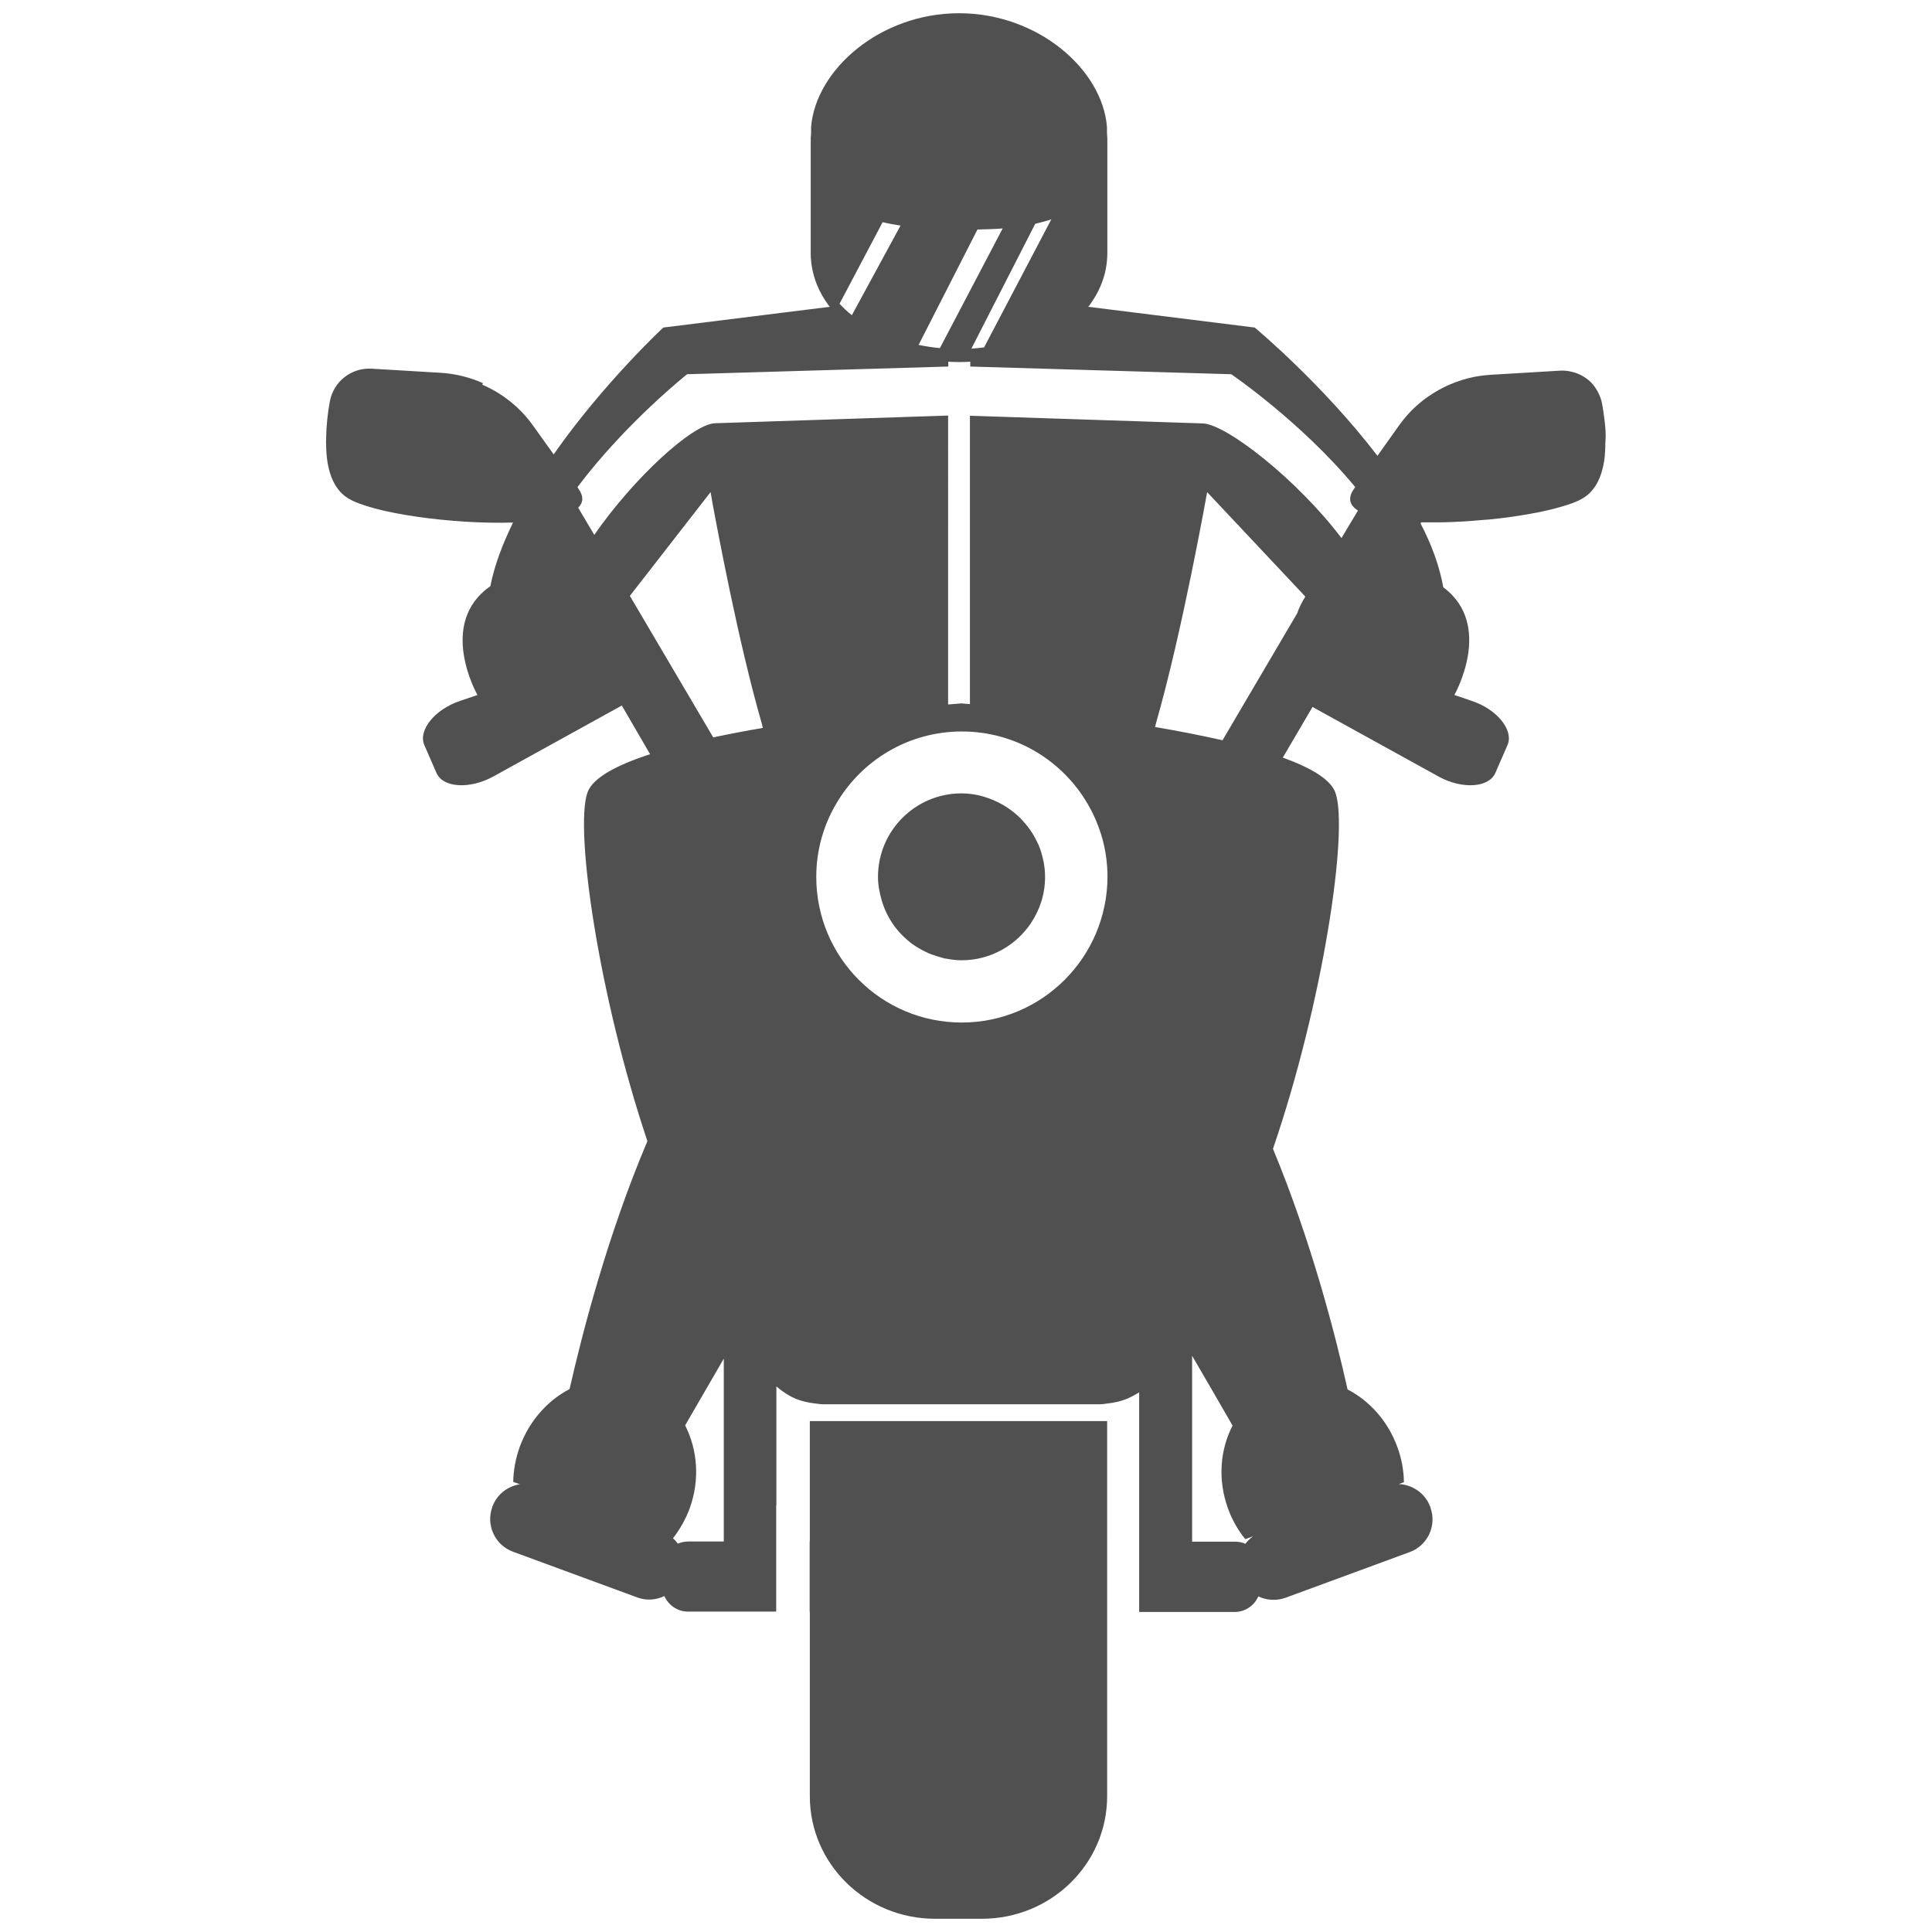 <?xml version="1.0" encoding="utf-8"?>
<!-- Generator: Adobe Illustrator 24.1.2, SVG Export Plug-In . SVG Version: 6.00 Build 0)  -->
<svg version="1.1" xmlns="http://www.w3.org/2000/svg" xmlns:xlink="http://www.w3.org/1999/xlink" x="0px" y="0px"
	 viewBox="0 0 108 108" style="enable-background:new 0 0 108 108;" xml:space="preserve">
<style type="text/css">
	.st0{display:none;}
	.st1{display:inline;}
	.st2{fill:#505050;}
</style>
<g id="motorcycle-rider" class="st0">
	<g class="st1">
		<path class="st2" d="M19.43,75.6c-4.53,0-8.21,3.68-8.21,8.21c0,4.54,3.68,8.21,8.21,8.21c4.54,0,8.21-3.68,8.21-8.21
			C27.65,79.28,23.97,75.6,19.43,75.6z"/>
		<path class="st2" d="M90.83,67.26c-1.99,0-3.9,0.37-5.67,1.02l-0.92-1.83c3.36-1.11,7.62-1.4,13.03-0.26l0.57-2.18
			c0,0-7.3-2.33-14.71,0.22l-5.19-10.35c1.01,0.33,2.29,0.5,3.82,0.14c3.97-0.92,3.12-11.95,0-12.12c0,0-1.14-0.5-2.98-0.31
			c-0.08-0.21-0.18-0.42-0.3-0.61l-0.04-0.06c-0.17-0.28-0.38-0.51-0.61-0.72c-0.05-0.05-0.1-0.09-0.15-0.13
			c-0.19-0.16-0.4-0.28-0.61-0.4c-0.05-0.03-0.09-0.07-0.14-0.09c0,0.01,0,0.02,0,0.02c-1.05-0.49-2.32-0.47-3.38,0.2l-2.1,1.34
			c-0.14,0.09-0.25,0.19-0.37,0.29c-1.44-0.89-4.3-0.28-4.3-0.28l0.01,0.1l-0.01-0.09l-11.69,1.54c0,0,4.47-12.99-0.38-16.54
			l0.76-2.68c1.61,0.37,2.67,0.49,2.67,0.49c0,0,0,0,0,0c3.43,0.63,6.14,0.85,6.14,0.85c0.04-0.15,0.08-0.3,0.12-0.46l0.01,0
			c0.32-1.11,0.33-2.22,0.33-2.22c0,0,0,0,0,0c0.01-0.12,0.02-0.24,0.02-0.37c-1.11,0.29-4.97-0.6-4.97-0.6
			c-6.81-1.73-7.42-4.6-7.58-7.31c-0.13-2.04,2.13-0.93,2.13-0.93c5.46,2.2,8.89,1.25,8.94,1.23c-0.2-0.46-0.42-0.9-0.66-1.34
			c0.22-0.04,0.43-0.08,0.66-0.13c0.01,0,0.01,0,0.01,0l0,0l0,0c0,0-0.02-0.03-0.05-0.1l0,0c-0.03-0.06-0.08-0.15-0.14-0.27
			c-0.03-0.05-0.07-0.12-0.11-0.18c-0.04-0.07-0.08-0.14-0.14-0.23c-0.05-0.07-0.11-0.16-0.16-0.24c-0.06-0.09-0.11-0.17-0.18-0.27
			h0c-1.34-1.91-4.5-5.23-9.88-4.51c0,0,0,0,0,0C52.31,6.99,52,7.07,51.71,7.13c-0.24,0.05-0.47,0.08-0.72,0.14
			c-0.57,0.15-1.16,0.34-1.77,0.59c0,0,0.06,0.11,0.2,0.31c0.01,0.01,0.01,0.02,0.02,0.03c-0.87,0.44-1.55,0.96-2.07,1.55
			c0,0-0.01,0-0.01,0c-0.03,0.03-0.06,0.07-0.09,0.11c-0.11,0.12-0.2,0.25-0.3,0.38c-0.06,0.08-0.12,0.16-0.18,0.24
			c-0.05,0.07-0.08,0.14-0.12,0.21c-0.11,0.19-0.22,0.37-0.3,0.56c-0.01,0.03-0.04,0.06-0.05,0.09c0,0,0.01,0,0.01,0.01
			c-1.2,2.69-0.29,5.71,0.01,6.54c0.06,0.28,0.17,0.61,0.29,0.94c0,0-0.01,0-0.01,0c0.02,0.05,0.06,0.14,0.1,0.24
			c0.11,0.27,0.22,0.53,0.32,0.76c0.2,0.46,0.34,0.73,0.34,0.73c0.21,0.17,0.54,0.35,0.93,0.54c-0.21,0.73-0.51,1.65-0.78,2.43
			C34.17,23.95,25.98,47.8,25.98,47.8c0.01,0.25,0.05,0.49,0.1,0.71h0c0,0-1.15,2.32-0.56,4.87c-0.57-0.05-1.15-0.01-1.72,0.14
			l-5.76,1.51l-0.11,0.03l-0.53,0.14c-0.32,0.08-0.58,0.24-0.79,0.45c-0.21,0.21-0.35,0.47-0.43,0.74
			c-0.15,0.56-0.03,1.18,0.43,1.65c0.34,0.34,0.71,0.71,1.12,1.09c-5.22-0.42-11.57,1.68-17.8,10.4c0,0,0.01,0.03,0.02,0.06
			c0,0.01,0,0.01,0.01,0.02c0.03,0.1,0.1,0.27,0.19,0.49c0,0,0,0,0,0.01c0.2,0.45,0.52,1.08,0.99,1.57c0,0,0,0,0.01,0.01
			c0.12,0.12,0.24,0.23,0.37,0.33c0,0,0,0,0,0l0,0c0.38,0.29,0.84,0.47,1.37,0.41c0,0,10.68-9.58,23.46-5.18l0,0h0l0.06-0.05
			c0.03,0.01,0.06,0.03,0.09,0.04c1.38,0.61,3.07,1.25,5.01,1.81c-0.46,0.29-0.66,0.59-0.54,0.89c0,0,0.01,0.03,0.03,0.06
			c0,0.01,0.01,0.02,0.02,0.04c0.02,0.03,0.04,0.08,0.07,0.14c0.01,0.03,0.03,0.06,0.04,0.09c0.03,0.06,0.06,0.12,0.1,0.18
			c0.02,0.04,0.05,0.08,0.07,0.12c0.04,0.07,0.09,0.15,0.14,0.23c0.03,0.05,0.07,0.1,0.1,0.15c0.06,0.09,0.13,0.17,0.2,0.26
			c0.04,0.06,0.09,0.11,0.13,0.17c0.08,0.1,0.17,0.2,0.26,0.3c0.05,0.06,0.1,0.11,0.15,0.17c0.11,0.12,0.23,0.23,0.36,0.35
			c0.05,0.05,0.09,0.09,0.15,0.14c0.19,0.17,0.39,0.34,0.62,0.5l0,0h0c1.23,0.91,3.03,1.77,5.59,2.08l-0.62,1.49
			c-0.73,0.45-1.38,1.41-1.87,2.31c-0.47-0.07-0.94-0.13-1.4-0.19c-1.59-4.73-5.25-8.5-9.92-10.24c-1.8-0.67-3.73-1.05-5.76-1.05
			c-9.14,0-16.55,7.41-16.55,16.55s7.41,16.55,16.55,16.55c8.36,0,15.25-6.21,16.37-14.26l4.08,1.43l-3.31,0.08v2.14v1.62
			l25.26,0.67c0.79,0,1.56-0.18,2.25-0.51c0.23-0.11,0.45-0.24,0.66-0.38c0.28-0.19,0.53-0.41,0.77-0.66l3.67-3.92
			c0.2-0.21,0.37-0.44,0.53-0.68c0.45-0.72,0.69-1.54,0.68-2.38l0.04-0.7h1.43c0,0,0.96-9.66,8.6-14.56l0.98,1.96
			c-4.32,2.99-7.15,7.97-7.15,13.61c0,9.14,7.41,16.55,16.55,16.55s16.55-7.41,16.55-16.55S99.97,67.26,90.83,67.26z M19.43,94.32
			c-5.8,0-10.51-4.71-10.51-10.51c0-5.81,4.71-10.51,10.51-10.51s10.51,4.71,10.51,10.51C29.95,89.62,25.24,94.32,19.43,94.32z
			 M65.99,81.19c0.03,1.04-0.32,2.06-0.99,2.89l-0.94,1.16c-0.9,1.1-2.28,1.76-3.75,1.79l-8.25,0.2c0.35-0.97,0.27-1.8,0.27-1.8
			c-0.44-0.15-0.88-0.33-1.31-0.54l5.62-8.1c0.48,0.56,1.18,0.93,1.98,0.93h7.52L65.99,81.19z M50.44,25.51
			c0.42-0.09,0.87-0.08,1.36,0.06c0.62,0.18,1.14,0.46,1.59,0.81c-1.18,5.88-3.68,18.9-3.02,20.33c0.61,1.33,10.33-0.78,15.79-2.08
			l0.23,1.64c-5.39,1.27-14.98,3.41-17.19,3.06C47.05,48.99,49.45,31.99,50.44,25.51z M69.03,52.1c-0.02-0.03-0.03-0.05-0.05-0.08
			l0,0c-0.11-0.18-0.22-0.36-0.33-0.53c-0.37-0.57-0.84-1.05-1.37-1.44c1.17-0.53,2.31-1.12,3.28-1.66l0.61,1.22l-2.07,2.6
			C69.07,52.17,69.05,52.13,69.03,52.1z M59.73,49.87c0.01,0.05,0.01,0.1,0.03,0.16c-2.41,0.77-5.14,1.74-7.48,2.84
			c-0.94-0.39-1.92-0.79-2.88-1.2C51.78,51.58,56.03,50.72,59.73,49.87z M55.37,65.01c0.46-0.03,0.88-0.06,1.27-0.07
			c0.13-0.01,0.24,0,0.37-0.01c0.25-0.01,0.5-0.01,0.72-0.01c0.14,0,0.25,0.01,0.38,0.01c0.19,0.01,0.37,0.01,0.54,0.03
			c0.09,0.01,0.17,0.02,0.26,0.03l-3.52,4.43c-1.1,0.09-2.4,0.21-3.83,0.35c0.72-1.45,1.47-3.04,2.16-4.63
			C54.32,65.1,54.88,65.05,55.37,65.01z M43.13,48.07c0.82-0.7,1.82-2.04,2.9-3.73c0.21,2.85,0.65,5.23,1.22,6.43
			c-2.9-1.22-5.23-2.22-5.23-2.22h-0.05C42.7,48.26,43.13,48.07,43.13,48.07z M32.17,48.52c-3.23,9.44,22.41,5.84,21.04,8.87
			c-0.45,0.99-4.96,9.91-7.51,14.94c-0.69-0.26-1.34-0.54-1.92-0.82l6.77-13.23c0.13-0.26-0.07-0.57-0.36-0.56
			c-19.42,0.22-20.79-5.86-20.08-9.21L32.17,48.52z M72.96,72.43h-0.33l3.84-12.19l2.87,5.77C77.02,67.43,74.82,69.51,72.96,72.43z
			 M90.83,94.32c-5.81,0-10.51-4.71-10.51-10.51c0-3.27,1.5-6.2,3.85-8.13l1.06,2.13c-1.6,1.5-2.61,3.63-2.61,5.99
			c0,4.54,3.68,8.21,8.21,8.21c4.53,0,8.21-3.68,8.21-8.21c0-4.54-3.68-8.21-8.21-8.21c-0.65,0-1.28,0.08-1.88,0.23l-1.05-2.1
			c0.93-0.27,1.92-0.42,2.94-0.42c5.8,0,10.51,4.71,10.51,10.51C101.34,89.62,96.64,94.32,90.83,94.32z"/>
		<path class="st2" d="M59.81,15.24c-0.32-0.03-0.67-0.07-1.02-0.13c-0.24-0.04-0.48-0.08-0.74-0.13c-0.73-0.15-1.52-0.36-2.35-0.65
			c-0.19-0.07-0.38-0.13-0.58-0.21c0,0-0.36-0.16-0.76-0.24c-0.55-0.1-1.18-0.02-1.08,0.9c0.16,1.51,0.51,3.09,2.91,4.43
			c0.41,0.23,0.87,0.45,1.41,0.66c0.16,0.07,0.33,0.13,0.51,0.19c0.61,0.22,1.23,0.39,1.86,0.53c0.25,0.06,0.49,0.11,0.74,0.15
			c0.28,0.05,0.56,0.1,0.84,0.13c0.06,0.01,0.13,0.02,0.19,0.03c0.4,0.05,0.82,0.1,1.23,0.14c0.78,0.07,1.48,0.09,1.75-0.02h0
			c0,0,0.24-3.04-1.12-5.95h0c-0.02,0.01-0.99,0.25-2.6,0.22C60.65,15.3,60.25,15.28,59.81,15.24z"/>
	</g>
</g>
<g id="helmet" class="st0">
	<g class="st1">
		<path class="st2" d="M75.94,74.14c0.03-0.12,0.06-0.25,0.1-0.37c0.59-2.04,1.21-3.95,1.87-5.75c1.97-5.39,4.25-9.71,6.6-13.19
			c3.93-5.79,8.11-9.2,11.57-11.22c0.35-0.2,0.69-0.39,1.02-0.56c0.66-0.35,1.29-0.65,1.88-0.9c0.89-0.38,1.68-0.66,2.36-0.86
			c0.45-0.14,0.86-0.24,1.2-0.32c0.85-0.19,1.33-0.23,1.34-0.23c-1.89-3.14-4.62-6.2-8.4-9.07c0.03-0.03,0.08-0.06,0.11-0.08
			c0.89-0.7,1.35-1.12,1.35-1.12c-1.37-0.87-2.73-1.67-4.08-2.42c-0.68-0.38-1.34-0.7-2.01-1.05c-0.66-0.34-1.32-0.71-1.98-1.03
			c-0.84-0.41-1.67-0.76-2.51-1.13c-0.47-0.21-0.94-0.44-1.4-0.63c-0.88-0.36-1.74-0.68-2.6-1c-0.38-0.14-0.77-0.31-1.15-0.44
			c0,0,0,0,0,0c-25.91-9.06-45.71,1.88-54.77,8.72l0,0c-0.12,0.09-0.23,0.18-0.34,0.27c-0.3,0.23-0.6,0.46-0.88,0.68
			c-0.09,0.07-0.16,0.13-0.25,0.2c-0.3,0.24-0.59,0.48-0.86,0.7c-0.04,0.04-0.08,0.07-0.12,0.11c-0.29,0.24-0.57,0.48-0.82,0.7
			c-0.01,0.01-0.02,0.01-0.02,0.02c-1.4,1.24-2.14,2.03-2.14,2.03c1.05,0.48,2.09,0.91,3.12,1.34c-1.71,1.61-3.35,3.3-4.9,5.06
			c0.03,0.02,15.96,8.1,46.01,4.52c0,0,12.59-2.35,9.43,6.39c-4.18,11.58-10.74,23.4-46.8,23.4c0,0-20.31-0.37-25.48-2.87
			c-0.13,0.54-0.25,1.08-0.37,1.62c0,0,0,0,0,0c0,0-1.31,4.81-1.12,10.01h0.01c0,0.71,0.01,1.42,0.04,2.12c0,0,13.74,2.04,31.6,3.11
			c8.13-0.84,25.89-10.03,25.89-10.03C65.07,77.26,70.9,75.2,75.94,74.14z"/>
		<path class="st2" d="M18.29,73.42c0.33,0.04,0.66,0.07,0.99,0.1c1.45,0.15,2.89,0.26,4.34,0.35l16.66-22.45
			c-1.84-0.15-3.59-0.35-5.24-0.57L18.29,73.42z"/>
		<path class="st2" d="M12.01,72.66l16.96-22.85c-8.08-1.67-12.64-3.82-12.68-3.84l0,0C5.99,57.06,3.39,70.37,3.34,70.62
			c-0.07,0.22-0.13,0.43-0.2,0.65c0.06-0.2,0.12-0.41,0.19-0.62C4.55,71.42,8.06,72.11,12.01,72.66z"/>
		<path class="st2" d="M68.06,56.12c1.61-3.9-1.42-4.94-4.27-5.12L48.06,72.18C61.67,69.01,65.41,62.52,68.06,56.12z"/>
		<path class="st2" d="M44.11,51.67l-16.6,22.36c3.31,0.08,6.63,0.01,9.94-0.26c0.97-0.08,1.89-0.18,2.79-0.28l16.35-22.03
			C52.12,51.8,47.94,51.84,44.11,51.67z"/>
		<path class="st2" d="M107.07,48.84c-4.69,1.36-15.32,6.37-22.64,24.35c9.71-0.06,14.69,3.74,14.69,3.74
			c-0.05,0.09-0.11,0.2-0.17,0.3C101.52,73.83,109.7,61.77,107.07,48.84z"/>
		<path class="st2" d="M104.67,42.15c-0.23-0.44-0.47-0.89-0.74-1.33c-0.01-0.02-0.02-0.05-0.04-0.07c0.38,0.63,0.72,1.26,1.04,1.89
			C104.85,42.48,104.76,42.31,104.67,42.15z"/>
		<path class="st2" d="M56.84,91.49c0,0,9.4-0.3,18.51-1.16c-1.78,0.22-3.55,0.41-5.28,0.57c2.88-0.22,5.69-0.52,8.44-0.89
			c4.92-0.55,9.41-1.27,11.82-2.22c0,0,0.99-0.96,2.5-2.67c0.83-0.91,1.76-1.98,2.68-3.1c0.33-0.38,0.61-0.71,0.79-0.92
			c0,0-0.01-0.01-0.03-0.02C95.7,80.61,84.57,71.97,56.84,91.49z"/>
	</g>
</g>
<g id="Layer_3" class="st0">
	<g class="st1">
		<path class="st2" d="M19.72,66.59c-4.45,0-8.17,3.72-8.17,8.17s3.72,8.17,8.17,8.17c4.45,0,8.17-3.72,8.17-8.17
			S24.18,66.59,19.72,66.59z M19.72,79.57c-2.62,0-4.81-2.19-4.81-4.81c0-2.62,2.19-4.81,4.81-4.81c2.62,0,4.81,2.19,4.81,4.81
			C24.53,77.38,22.34,79.57,19.72,79.57z"/>
		<path class="st2" d="M25.46,59.33c-6.05-2.25-12.99-0.71-17.5,3.9c-4.23,4.32-5.76,10.77-3.93,16.53
			c1.79,5.63,6.63,9.97,12.42,11.14c5.97,1.2,12.24-1.05,16.07-5.79C39.47,76.52,35.83,63.19,25.46,59.33z M19.72,85.22
			c-5.7,0-10.46-4.76-10.46-10.46c0-5.7,4.76-10.46,10.46-10.46c5.7,0,10.46,4.76,10.46,10.46C30.19,80.46,25.43,85.22,19.72,85.22z
			"/>
		<path class="st2" d="M90.8,58.29c-1.98,0-3.88,0.37-5.64,1.01l-0.92-1.82c3.35-1.1,7.58-1.39,12.97-0.26l0.57-2.17
			c0,0-7.27-2.32-14.64,0.22l-5.17-10.3c-3.09-1.02-3.84-4.18-3.6-7.18l0.23-1.51c0.22-0.93,0.52-1.79,1.25-2.45
			c0-0.01,0-0.03,0-0.04l0.13-0.06c0.45-0.37,0.93-0.58,1.49-0.73l0.41-0.2c1.69-1.2,5.85-5.19,2.02-6.64c0,0,0,0,0,0l0,0
			c-1.92-0.73-2.52,1.31-3.63,2.46l0.75-3.08c1.07-0.7,1.38-2.63,0.55-3.64v0l0,0c-1.55-1.87-3.73,2.6-1.67,3.72l-0.81,4.16
			c-0.28,0.26-0.55,0.52-0.82,0.76h0l0,0v0c-0.97-0.66-2.25-0.82-3.41-0.32l-2.33,1c-1.16,0.5-1.91,1.53-2.11,2.68
			c-1.26,0.34-2.43,0.64-3.51,0.91l-4.02-3.3c0.68-0.95,0.9-2.24,0.3-3.29l0,0c-1.45-2.36-4.73-0.5-5.28,1.59c0,0,0,0,0,0
			c-0.69,2.55,1.98,4.03,4.04,2.62l3.65,2.72c-3.8,0.97-6.07,1.65-6.22,2.8h0c0,0,0,0,0,0c-0.31,2.5,3.74,2.22,5.12,2
			c2.62-0.42,5.18-1.31,7.63-2.29c0.56,0.34,1.17,0.5,1.82,0.51l1.27,2.54l-2.06,2.59c-0.04-0.06-0.07-0.12-0.11-0.18l0,0
			c-1.17-1.91-3.02-3.19-5.35-3.01c-2.03,0.16-4.2,1.12-6.11,1.78c-2.13,0.74-4.25,1.56-6.27,2.6c-1.53,0.78-3.34,1.75-4.27,3.26
			c-2.17-0.99-5.22,0.81-7.35,1.38c-2.52,0.68-5.84,1.79-7.96-0.35l-2.81-2.84c-1.27-1.28-3.13-1.79-4.87-1.33l-5.74,1.5v0
			l-0.39,0.1l-0.25,0.07c-0.81,0.21-1.35,1-1.26,1.83c0.1,0.89,0.99,1.52,1.59,2.09C10.48,49.59,4.43,54.78,0.3,60.55
			c0.3,0.91,0.79,1.9,1.58,2.48v0c0.38,0.29,0.83,0.47,1.36,0.41c0,0,10.63-9.54,23.35-5.15c0.61,0.27,1.32,0.54,2.07,0.81l0,0
			c5.43,2.25,7.81,7.71,8.77,10.91c0.42,1.67,0.85,3.54,0.69,6.17c4.15,0.33,8.32,0.69,12.47,0.92c4.91,0.27,9.78-0.96,14.5-2.11
			c0.32-0.4,0.57-0.86,0.74-1.34c-0.17,0.5-0.43,0.97-0.77,1.39l-0.94,1.15c-0.89,1.09-2.26,1.75-3.73,1.78l-10.92,0.26l-8.27,0.2
			l-1.13,0.03l-2.33,0.04l-0.36,2.13l-0.36,1.64l24.9,0.67h0c1.36,0,2.72-0.55,3.65-1.55l3.66-3.9c0.77-0.82,1.22-1.92,1.2-3.05
			l0.04-0.7h1.43c0,0,0.96-9.62,8.56-14.49l0.97,1.95c-5.48,3.79-8.18,10.68-6.72,17.18c1.29,5.76,5.74,10.51,11.41,12.18
			c5.79,1.71,12.21,0.04,16.43-4.28c4.23-4.32,5.76-10.77,3.93-16.53C104.35,63,97.89,58.29,90.8,58.29z M48.66,51.46
			c1.58,0.77,3.65,0.72,5.37,0.85c2.6,0.2,5.21,0.28,7.82,0.19c-0.47,0.59-0.94,1.18-1.41,1.77c-0.36,0.46-1.05,1.79-1.67,1.74
			c0.09,0.01,0.18,0.02,0.26,0.03c-0.16,0.19-1.84-0.05-2.11-0.04c-1.29,0.02-2.59,0.12-3.87,0.28c-0.89,0.11-1.36-0.41-2.12-0.85
			c-1.07-0.62-2.19-1.14-3.33-1.6C48.1,53.13,48.47,52.35,48.66,51.46C48.96,51.6,48.47,52.35,48.66,51.46z M58.71,68.69
			c-1.05,0-2.04-0.68-2.42-1.66c0.38-0.97,1.32-1.66,2.42-1.66h8.35l-1.02,3.33H58.71z M66.02,72.92c-0.03,0.23-0.09,0.46-0.17,0.68
			C65.93,73.38,65.99,73.15,66.02,72.92z M73.01,63.44h-0.33L76.5,51.3l2.86,5.74C77.05,58.46,74.85,60.52,73.01,63.44z M91.73,72.4
			l-1.21-2.42c4.8-0.29,6.96,6.18,2.9,8.81c-4.29,2.79-9.5-2.52-6.58-6.75l1.09,2.2C89.19,76.75,93.02,74.98,91.73,72.4z
			 M90.8,85.22c-4.13,0-7.97-2.52-9.61-6.31c-1.83-4.24-0.59-9.31,2.97-12.24l1.06,2.12c-3.1,2.9-3.45,7.83-0.77,11.12
			c2.48,3.06,6.94,3.91,10.38,1.96c3.42-1.94,5-6.19,3.66-9.9c-1.4-3.86-5.57-6.11-9.56-5.17l-1.05-2.09
			c6.17-1.79,12.67,2.55,13.33,8.95C101.84,79.76,96.93,85.22,90.8,85.22z"/>
		<path class="st2" d="M78.33,33.74c-3.36,0.91-3.1,5.66-2.15,8.25c0.86,2.34,5.36,3.72,7.11,1.57c1.23-1.51,1.26-3.94,1.04-5.78
			c-0.15-1.2-0.61-3.92-2.24-4C82.1,33.78,80.61,33.13,78.33,33.74C78.23,33.77,80.61,33.13,78.33,33.74z"/>
	</g>
</g>
<g id="Layer_4">
	<g>
		<path class="st2" d="M89.69,23.46c-0.04-0.32-0.08-0.63-0.14-0.92c-0.03-0.17-0.09-0.34-0.16-0.49c-0.02-0.04-0.04-0.07-0.05-0.11
			c-0.07-0.13-0.15-0.26-0.24-0.38c-0.01-0.01-0.02-0.03-0.03-0.04c-0.23-0.28-0.53-0.49-0.87-0.63h0v0
			c-0.14-0.06-0.29-0.1-0.45-0.13c-0.02,0-0.03-0.01-0.05-0.01c-0.16-0.03-0.32-0.04-0.49-0.03l-3.86,0.23
			c-0.32,0.02-0.64,0.06-0.95,0.12c-0.93,0.19-1.81,0.57-2.58,1.11c-0.62,0.43-1.16,0.97-1.61,1.6L77,25.48
			c-3.08-4.03-6.86-7.17-6.86-7.17l-9.31-1.16c0.02-0.03,0.05-0.05,0.07-0.08c0.25-0.35,0.47-0.71,0.63-1.1
			c0.24-0.57,0.37-1.18,0.37-1.82V7.38c0,0.11-0.01,0.21-0.02,0.32l0-0.6c-0.25-3.21-3.85-6.36-8.27-6.36
			c-4.42,0-8.01,3.16-8.27,6.36l0,0.6c-0.01-0.11-0.02-0.21-0.02-0.32v6.77c0,0.63,0.13,1.24,0.37,1.82
			c0.16,0.38,0.37,0.75,0.63,1.1c0.02,0.03,0.05,0.06,0.07,0.08l-9.31,1.16c0,0-3.34,3.1-6.13,7.09l-1.16-1.62
			c-0.73-1.02-1.72-1.8-2.84-2.28c0.02-0.03,0.04-0.05,0.05-0.08c-0.74-0.33-1.54-0.53-2.36-0.58l-3.86-0.23
			c-1.13-0.07-2.13,0.71-2.34,1.82c-0.12,0.64-0.2,1.37-0.21,2.09c0,0.12-0.01,0.23,0,0.35c0,0.01,0,0.02,0,0.03
			c0.02,1.23,0.32,2.39,1.22,2.95c1.35,0.84,5.88,1.47,9.23,1.36c-0.58,1.19-1.04,2.39-1.27,3.56c-3,2.09-0.72,6.08-0.72,6.08v0
			l-0.97,0.33c-1.41,0.47-2.36,1.64-2,2.47l0.68,1.56c0.36,0.83,1.86,0.92,3.17,0.2l7.19-3.97l1.58,2.72
			c-1.87,0.61-3.21,1.32-3.5,2.14c-0.73,2.07,0.64,11.42,3.35,19.49c-2.24,5.29-3.64,10.73-4.35,13.86
			c-1.23,0.64-2.25,1.77-2.79,3.24c-0.23,0.65-0.35,1.31-0.36,1.95l0.37,0.13c-0.67,0.11-1.27,0.55-1.53,1.24l-0.01,0.04
			c-0.37,1,0.15,2.12,1.15,2.49l6.96,2.56c0.51,0.19,1.05,0.14,1.51-0.08c0.22,0.51,0.73,0.87,1.32,0.87h4.93v-5.94h0.01V77.5
			c0.33,0.29,0.7,0.53,1.1,0.7c0.35,0.14,0.73,0.22,1.11,0.26c0.13,0.01,0.25,0.04,0.38,0.04h15.5c0.13,0,0.26-0.02,0.38-0.04
			c0.39-0.04,0.76-0.12,1.11-0.26c0.24-0.1,0.48-0.23,0.7-0.37v8.36h0v3.92h5.34c0.59,0,1.1-0.36,1.32-0.87
			c0.46,0.22,1,0.26,1.51,0.08l6.96-2.56c1-0.37,1.52-1.48,1.15-2.49l-0.01-0.04c-0.28-0.76-1-1.24-1.76-1.27l0.29-0.1
			c-0.01-0.64-0.12-1.3-0.36-1.95c-0.53-1.47-1.56-2.6-2.79-3.24c-0.68-3.05-2.03-8.29-4.17-13.45c2.8-8.17,4.24-17.81,3.49-19.91
			c-0.26-0.74-1.37-1.39-2.94-1.96l1.66-2.83l7.05,3.89c1.3,0.72,2.81,0.63,3.17-0.2l0.68-1.56c0.36-0.83-0.58-2-2-2.47l-0.97-0.33
			v0c0,0,2.23-3.91-0.62-6.02c-0.21-1.18-0.65-2.38-1.27-3.57l0.03-0.06c0.11,0,0.24,0,0.35,0c0.21,0,0.42,0,0.64,0
			c0.25,0,0.51-0.01,0.77-0.02c0.21-0.01,0.42-0.02,0.63-0.03c0.3-0.02,0.6-0.04,0.89-0.07c0.18-0.01,0.35-0.03,0.53-0.04
			c0.47-0.05,0.94-0.1,1.39-0.17c0.96-0.14,1.84-0.31,2.55-0.52c0.14-0.04,0.28-0.08,0.41-0.12c0.25-0.08,0.48-0.17,0.67-0.26
			c0.09-0.05,0.18-0.09,0.25-0.14c0.56-0.35,0.89-0.93,1.06-1.61c0.12-0.45,0.16-0.95,0.16-1.46
			C89.78,24.32,89.75,23.89,89.69,23.46z M58.77,12.26l-3.76,7.16c-0.23,0.03-0.47,0.05-0.71,0.07l3.57-6.98
			C58.17,12.44,58.48,12.36,58.77,12.26z M54.64,12.83c0.43-0.01,0.91-0.02,1.41-0.06l-3.51,6.69c-0.41-0.04-0.8-0.1-1.19-0.18
			L54.64,12.83z M49.34,12.42c0.33,0.08,0.67,0.14,1,0.19l-2.72,5.01c-0.25-0.2-0.48-0.41-0.69-0.64L49.34,12.42z M40.46,86.17
			h-1.99c-0.21,0-0.4,0.05-0.58,0.12c-0.08-0.11-0.17-0.21-0.27-0.3c0.39-0.5,0.71-1.06,0.94-1.69c0.58-1.61,0.42-3.28-0.26-4.62
			c0.6-1.04,1.34-2.31,2.16-3.73V86.17z M39.87,41.22l-4.66-7.91l4.51-5.8c0,0,0.03,0.14,0.07,0.39l0,0l0,0.01
			c0.3,1.64,1.5,8.06,2.79,12.52c0.03,0.09,0.04,0.18,0.06,0.26C41.71,40.85,40.77,41.03,39.87,41.22z M53.76,57.16
			c-4.49,0-8.13-3.64-8.13-8.14c0-1.5,0.41-2.9,1.12-4.1c1.41-2.41,4.02-4.03,7.02-4.03c3,0,5.61,1.62,7.02,4.03
			c0.71,1.21,1.12,2.6,1.12,4.1C61.89,53.52,58.25,57.16,53.76,57.16z M69.62,86.3c-0.18-0.08-0.37-0.12-0.58-0.12h-2.4V75.79
			c0.87,1.49,1.64,2.82,2.26,3.9c-0.69,1.34-0.84,3.01-0.26,4.62c0.23,0.65,0.57,1.23,0.97,1.73l0.44-0.16
			C69.88,86,69.74,86.14,69.62,86.3z M72.51,34.29l-4.17,7.09c-1.2-0.27-2.48-0.52-3.77-0.74c0.02-0.07,0.03-0.14,0.05-0.21
			c1.48-5.15,2.86-12.92,2.86-12.92l5.49,5.84C72.77,33.66,72.62,33.98,72.51,34.29z M74.99,30.08c-2.46-3.26-6.44-6.37-7.75-6.41
			c-1.6-0.05-10.59-0.35-13.02-0.43v16.12c-0.3-0.02-0.46-0.04-0.46-0.04s-0.28,0.02-0.76,0.06V23.23
			c-2.42,0.08-11.43,0.38-13.03,0.43c-1.25,0.04-4.53,3.04-6.75,6.24l-0.9-1.52c0.29-0.28,0.32-0.63,0.01-1.07l-0.05-0.08
			c2.72-3.61,6.13-6.31,6.13-6.31l14.6-0.43v-0.27c0.2,0.01,0.4,0.02,0.61,0.02c0.21,0,0.41-0.01,0.62-0.02v0.27l14.59,0.43
			c0,0,3.93,2.68,6.93,6.31l-0.06,0.08c-0.38,0.53-0.26,0.93,0.21,1.23L74.99,30.08z"/>
		<path class="st2" d="M61.89,86.17V84.8v-5.36H45.27v6.73h-0.01v3.92h0.01v10.32c0,3.79,3.14,6.85,7,6.85h2.62
			c3.87,0,7-3.07,7-6.85v-6.15v-4.17V86.17z"/>
		<path class="st2" d="M58.29,47.96c-0.05-0.21-0.11-0.42-0.19-0.62c-0.04-0.11-0.09-0.21-0.14-0.31c-0.08-0.16-0.16-0.31-0.25-0.45
			c-0.08-0.12-0.16-0.24-0.25-0.36c-0.05-0.06-0.1-0.12-0.14-0.17c-0.35-0.43-0.78-0.78-1.26-1.06v0l0,0
			c-0.69-0.39-1.47-0.64-2.31-0.64c-2.58,0-4.67,2.09-4.67,4.67c0,0.46,0.09,0.9,0.21,1.32l0,0c0,0,0,0,0,0
			c0.27,0.91,0.8,1.7,1.52,2.28c0.06,0.05,0.12,0.11,0.19,0.15c0.12,0.09,0.25,0.17,0.39,0.25c0.12,0.07,0.23,0.13,0.36,0.19
			c0.11,0.06,0.23,0.11,0.35,0.15c0.16,0.06,0.33,0.11,0.5,0.16c0.1,0.03,0.19,0.06,0.29,0.07c0.28,0.05,0.57,0.09,0.86,0.09
			c1.61,0,3.03-0.82,3.87-2.06c0.25-0.37,0.45-0.78,0.59-1.22c0.14-0.44,0.21-0.9,0.21-1.39l0,0l0,0c0-0.28-0.03-0.56-0.08-0.83
			C58.33,48.12,58.31,48.04,58.29,47.96z"/>
	</g>
</g>
</svg>
